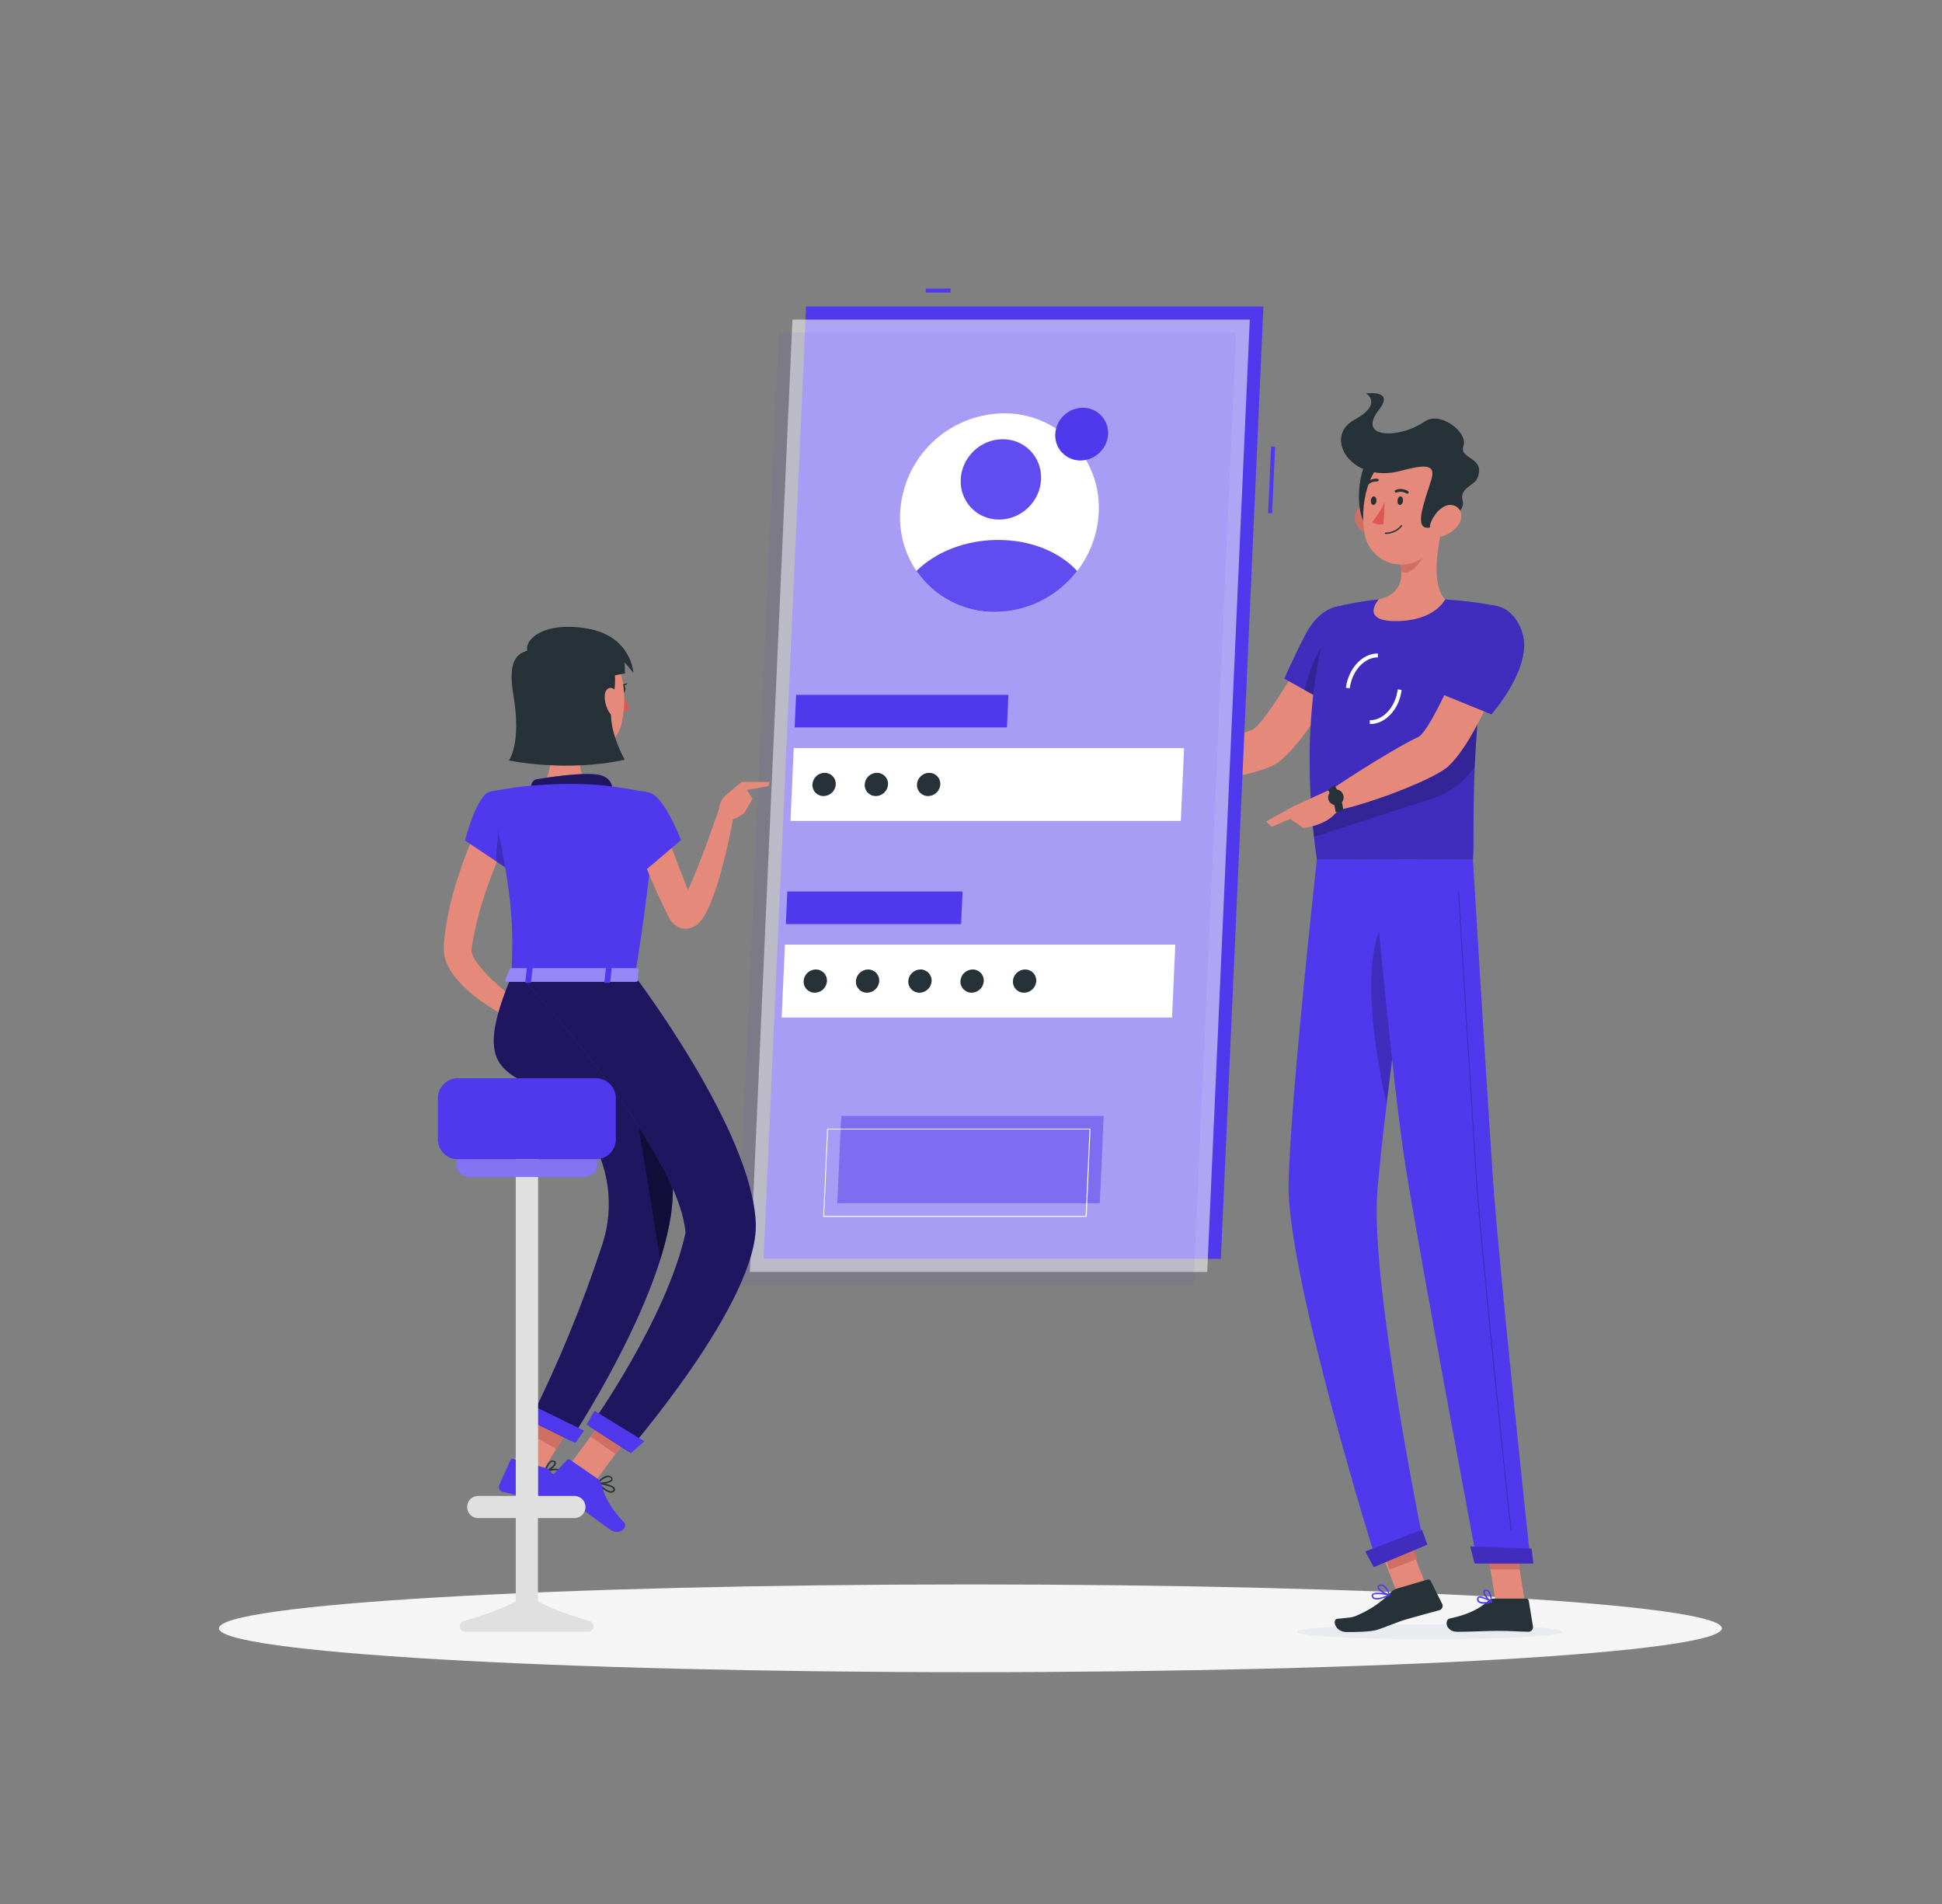 <svg width="308" height="302" viewBox="0 0 308 302" fill="none" xmlns="http://www.w3.org/2000/svg">
<rect x="0" y="0" width="308" height="302" fill="#808080" stroke="none"/>
<path d="M153.903 265.199C219.724 265.199 273.082 262.084 273.082 258.241C273.082 254.398 219.724 251.283 153.903 251.283C88.082 251.283 34.723 254.398 34.723 258.241C34.723 262.084 88.082 265.199 153.903 265.199Z" fill="#F5F5F5"/>
<path d="M214.909 102.845L208.812 100.386C208.812 100.386 200.766 115.058 198.46 115.802C195.326 116.81 188.835 119.613 184.987 120.105C184.464 120.72 183.61 122.631 183.69 123.326C188.859 125.053 200.218 122.76 202.653 120.953C208.191 116.853 214.909 102.845 214.909 102.845Z" fill="#E58A7B"/>
<path d="M216.784 99.507C217.921 103.705 211.762 112.151 211.762 112.151L203.691 107.627C203.691 107.627 205.203 104.154 207.048 100.62C210.004 94.909 215.487 94.719 216.784 99.507Z" fill="#5038ED"/>
<path opacity="0.2" d="M216.784 99.507C217.921 103.705 211.762 112.151 211.762 112.151L203.691 107.627C203.691 107.627 205.203 104.154 207.048 100.62C210.004 94.909 215.487 94.719 216.784 99.507Z" fill="black"/>
<path opacity="0.2" d="M206.894 109.434L210.072 111.217L210.631 101.462C208.781 102.882 207.478 107.16 206.894 109.434Z" fill="black"/>
<path d="M211.473 96.348C211.473 96.348 205.191 110.325 208.855 136.351H233.608C234.001 132.552 232.698 114.013 237.412 96.114C234.697 95.584 231.95 95.232 229.188 95.063C225.685 94.86 222.174 94.86 218.671 95.063C216.243 95.31 213.837 95.739 211.473 96.348Z" fill="#5038ED"/>
<path opacity="0.2" d="M211.473 96.348C211.473 96.348 205.191 110.325 208.855 136.351H233.608C234.001 132.552 232.698 114.013 237.412 96.114C234.697 95.584 231.95 95.232 229.188 95.063C225.685 94.86 222.174 94.86 218.671 95.063C216.243 95.31 213.837 95.739 211.473 96.348Z" fill="black"/>
<g style="mix-blend-mode:multiply">
<path d="M205.732 258.794C205.695 259.458 215.081 259.993 226.693 259.993C238.304 259.993 247.757 259.458 247.794 258.794C247.831 258.13 238.451 257.602 226.834 257.602C215.217 257.602 205.775 258.136 205.732 258.794Z" fill="#E8ECF1"/>
</g>
<path d="M222.255 241.351L217.865 243.051L221.646 252.82L226.037 251.121L222.255 241.351Z" fill="#E58A7B"/>
<path d="M241.832 254.067H237.203L235.507 243.353H240.135L241.832 254.067Z" fill="#E58A7B"/>
<path d="M236.884 253.532H242.084C242.174 253.533 242.261 253.565 242.33 253.624C242.399 253.682 242.444 253.763 242.459 253.852L243.129 257.964C243.143 258.067 243.135 258.172 243.105 258.272C243.075 258.372 243.023 258.464 242.955 258.542C242.886 258.62 242.801 258.683 242.706 258.725C242.611 258.767 242.508 258.789 242.404 258.788C240.59 258.757 239.717 258.647 237.431 258.647C236.023 258.647 233.128 258.794 231.173 258.794C229.219 258.794 229.09 256.876 229.895 256.698C233.509 255.917 234.911 254.854 236.115 253.821C236.328 253.635 236.601 253.532 236.884 253.532Z" fill="#263238"/>
<path d="M221.517 251.947L226.434 250.508C226.522 250.484 226.616 250.49 226.7 250.525C226.783 250.561 226.852 250.625 226.895 250.705L228.739 254.393C228.782 254.487 228.804 254.588 228.804 254.691C228.803 254.794 228.78 254.896 228.736 254.989C228.692 255.082 228.628 255.164 228.549 255.23C228.47 255.296 228.378 255.344 228.278 255.37C226.49 255.862 225.291 256.163 223.054 256.815C221.511 257.264 219.937 257.995 218.413 258.481C217.356 258.819 214.872 258.831 213.588 258.831C211.688 258.831 211.264 256.827 212.082 256.735C214.141 256.508 214.417 256.612 215.555 256.04C217.415 255.227 219.102 254.062 220.521 252.61C220.789 252.305 221.132 252.076 221.517 251.947Z" fill="#263238"/>
<path d="M185.761 120.08L180.672 117.947L178.576 123.59C180.662 123.908 182.784 123.908 184.87 123.59L185.761 120.08Z" fill="#E58A7B"/>
<path d="M176.885 117.8L176.75 121.549L178.576 123.578L180.672 117.935L176.885 117.8Z" fill="#E58A7B"/>
<path d="M222.857 242.181L218.453 243.881L220.404 248.933L224.808 247.233L222.857 242.181Z" fill="#CF6F64"/>
<path d="M240.135 243.353H235.507L236.386 248.879H241.014L240.135 243.353Z" fill="#CF6F64"/>
<path opacity="0.2" d="M208.068 129.313C208.16 130.425 208.265 131.562 208.4 132.73L226.803 126.756C229.677 125.904 232.175 124.098 233.884 121.635C233.958 119.994 234.05 118.267 234.192 116.466C234.253 115.593 234.327 114.696 234.407 113.786C234.487 112.876 234.597 111.868 234.714 110.897L208.068 129.313Z" fill="black"/>
<path d="M214.079 109.151L213.465 109.078C213.827 106.004 216.12 103.582 218.536 103.644V104.259C216.421 104.216 214.405 106.398 214.079 109.151Z" fill="white"/>
<path d="M217.356 114.825H217.251V114.21C219.366 114.29 221.351 112.083 221.677 109.336L222.291 109.41C221.966 112.415 219.747 114.825 217.356 114.825Z" fill="white"/>
<path d="M228.844 83.218C227.977 86.605 226.957 92.807 229.188 95.063C229.188 95.063 227.627 98.499 221.339 98.499C215.591 98.499 218.671 95.063 218.671 95.063C222.494 94.166 222.562 91.375 222.058 88.732L228.844 83.218Z" fill="#E58A7B"/>
<path d="M226.078 85.468L222.064 88.732C222.188 89.339 222.26 89.956 222.279 90.576C223.453 91.744 225.807 88.787 226.047 87.275C226.169 86.68 226.179 86.067 226.078 85.468Z" fill="#CF6F64"/>
<path d="M215.161 83.175C215.441 83.659 215.817 84.081 216.266 84.413C216.716 84.745 217.229 84.981 217.774 85.105C219.249 85.431 219.986 84.073 219.581 82.708C219.218 81.479 218.007 79.825 216.507 80.108C216.186 80.174 215.885 80.316 215.63 80.523C215.375 80.729 215.173 80.993 215.042 81.294C214.91 81.594 214.852 81.922 214.873 82.249C214.894 82.576 214.992 82.894 215.161 83.175Z" fill="#CF6F64"/>
<path d="M217.601 72.338C215.303 73.39 214.491 82.524 217.38 83.876C220.269 85.228 221.953 70.341 217.601 72.338Z" fill="#263238"/>
<path d="M229.545 78.123C228.991 82.708 228.93 85.406 226.471 87.755C225.709 88.534 224.747 89.087 223.69 89.354C222.634 89.621 221.524 89.59 220.483 89.266C219.443 88.942 218.513 88.336 217.795 87.516C217.077 86.696 216.599 85.694 216.415 84.62C215.671 80.501 216.698 73.697 221.296 71.871C222.262 71.445 223.324 71.285 224.373 71.408C225.421 71.531 226.418 71.932 227.26 72.57C228.101 73.207 228.757 74.058 229.159 75.035C229.56 76.011 229.694 77.077 229.545 78.123Z" fill="#E58A7B"/>
<path d="M221.99 74.711C225.396 73.844 227.897 73.254 227 76.088C225.814 79.874 224.387 83.538 226.299 83.704C227.467 83.808 232.63 81.62 231.973 79.401C231.401 77.471 233.817 76.942 234.247 75.965C235.839 72.425 231.284 72.892 232.096 70.74C232.907 68.589 228.407 65.122 225.949 66.85C221.947 69.64 215.081 69.597 218.689 65.005C221.277 61.729 216.661 62.399 216.661 62.399C216.661 62.399 219.452 64.053 214.756 66.61C209.789 69.339 214.344 76.672 221.99 74.711Z" fill="#263238"/>
<path d="M231.352 83.175C230.68 84.148 229.669 84.836 228.518 85.105C227 85.431 226.416 84.073 226.988 82.708C227.498 81.479 228.899 79.825 230.35 80.108C231.8 80.391 232.132 81.971 231.352 83.175Z" fill="#E58A7B"/>
<path d="M208.855 136.351C208.855 136.351 204.699 173.539 204.374 187.652C204.042 202.33 218.456 248.13 218.456 248.13L225.832 245.056C225.832 245.056 217.227 203.209 218.456 188.795C219.759 173.078 225.144 136.375 225.144 136.375L208.855 136.351Z" fill="#5038ED"/>
<path opacity="0.2" d="M219.181 146.561C215.868 153.433 218.099 167.023 219.894 175.075C220.577 169.39 221.388 163.218 222.156 157.508C222.082 148.73 221.4 141.95 219.181 146.561Z" fill="black"/>
<path d="M225.506 242.622C225.543 242.622 226.379 244.97 226.379 244.97L217.872 248.547L216.532 246.052L225.506 242.622Z" fill="#5038ED"/>
<path d="M217.638 136.351C217.638 136.351 220.816 171.719 222.918 184.965C225.23 199.478 234.29 247.81 234.29 247.81H242.766C242.766 247.81 237.689 200.652 236.73 186.281C235.685 170.693 233.608 136.351 233.608 136.351H217.638Z" fill="#5038ED"/>
<path d="M242.895 245.603C242.932 245.603 243.178 247.97 243.178 247.97H233.86L233.196 245.253L242.895 245.603Z" fill="#5038ED"/>
<path opacity="0.2" d="M239.65 242.8C239.631 242.8 239.612 242.794 239.597 242.781C239.583 242.769 239.573 242.752 239.57 242.733C239.521 242.302 234.941 199.705 234.081 186.797C233.147 172.795 231.266 141.735 231.247 141.422C231.246 141.412 231.248 141.401 231.251 141.392C231.254 141.382 231.26 141.373 231.267 141.366C231.274 141.358 231.282 141.352 231.291 141.348C231.301 141.344 231.311 141.342 231.321 141.342C231.341 141.342 231.361 141.349 231.375 141.363C231.39 141.377 231.399 141.396 231.401 141.416C231.401 141.729 233.3 172.764 234.235 186.791C235.095 199.699 239.674 242.265 239.717 242.726C239.719 242.737 239.719 242.747 239.716 242.757C239.714 242.767 239.709 242.776 239.703 242.785C239.696 242.793 239.688 242.799 239.679 242.804C239.67 242.809 239.66 242.812 239.65 242.813V242.8Z" fill="black"/>
<path d="M222.513 79.401C222.513 79.776 222.279 80.077 222.033 80.077C221.787 80.077 221.609 79.776 221.634 79.401C221.658 79.026 221.867 78.725 222.113 78.725C222.359 78.725 222.537 79.032 222.513 79.401Z" fill="#263238"/>
<path d="M218.296 79.401C218.296 79.776 218.056 80.077 217.817 80.077C217.577 80.077 217.392 79.776 217.411 79.401C217.429 79.026 217.651 78.725 217.897 78.725C218.142 78.725 218.321 79.032 218.296 79.401Z" fill="#263238"/>
<path d="M219.624 79.592C219.111 80.737 218.449 81.809 217.657 82.782C218.271 83.397 219.421 83.114 219.421 83.114L219.624 79.592Z" fill="#DF5753"/>
<path d="M219.734 84.681C219.72 84.681 219.706 84.678 219.693 84.673C219.68 84.667 219.668 84.659 219.658 84.648C219.648 84.638 219.641 84.626 219.636 84.612C219.631 84.599 219.629 84.585 219.63 84.571C219.631 84.541 219.644 84.513 219.666 84.492C219.688 84.471 219.717 84.46 219.747 84.46C220.217 84.463 220.682 84.361 221.107 84.161C221.533 83.961 221.908 83.668 222.205 83.304C222.227 83.286 222.254 83.275 222.282 83.275C222.31 83.275 222.338 83.286 222.359 83.304C222.379 83.325 222.39 83.353 222.39 83.381C222.39 83.41 222.379 83.437 222.359 83.458C222.041 83.845 221.64 84.156 221.185 84.367C220.731 84.579 220.235 84.686 219.734 84.681Z" fill="#263238"/>
<path d="M223.263 78.27C223.233 78.285 223.2 78.293 223.167 78.293C223.134 78.293 223.102 78.285 223.072 78.27C222.842 78.121 222.58 78.029 222.308 78C222.036 77.971 221.761 78.007 221.505 78.104C221.48 78.117 221.453 78.124 221.425 78.126C221.397 78.128 221.369 78.124 221.343 78.115C221.316 78.106 221.292 78.091 221.271 78.073C221.251 78.054 221.234 78.031 221.222 78.006C221.199 77.951 221.199 77.89 221.22 77.835C221.242 77.779 221.285 77.735 221.339 77.711C221.66 77.58 222.008 77.528 222.354 77.56C222.7 77.592 223.032 77.707 223.324 77.895C223.348 77.911 223.368 77.932 223.383 77.956C223.399 77.98 223.41 78.006 223.415 78.034C223.42 78.062 223.419 78.091 223.413 78.119C223.407 78.147 223.396 78.173 223.379 78.196C223.348 78.232 223.308 78.257 223.263 78.27Z" fill="#263238"/>
<path d="M216.667 77.041C216.634 77.033 216.605 77.016 216.581 76.992C216.561 76.972 216.544 76.948 216.533 76.921C216.522 76.895 216.517 76.867 216.517 76.838C216.517 76.809 216.522 76.781 216.533 76.755C216.544 76.728 216.561 76.704 216.581 76.684C216.817 76.42 217.11 76.214 217.438 76.082C217.767 75.949 218.121 75.895 218.474 75.922C218.503 75.926 218.53 75.937 218.554 75.952C218.578 75.967 218.599 75.987 218.615 76.011C218.631 76.034 218.642 76.061 218.648 76.089C218.653 76.117 218.653 76.146 218.646 76.174C218.633 76.231 218.6 76.281 218.552 76.315C218.505 76.349 218.446 76.365 218.388 76.359C218.109 76.341 217.829 76.387 217.571 76.494C217.312 76.6 217.081 76.764 216.895 76.973C216.867 77.004 216.831 77.027 216.79 77.039C216.75 77.051 216.708 77.052 216.667 77.041Z" fill="#263238"/>
<path d="M239.791 102.163L233.399 100.46C233.399 100.46 227.129 115.894 224.91 116.896C221.898 118.273 214.27 123.043 211.024 125.299C210.846 126.067 210.988 128.102 211.393 128.661C216.925 127.653 227.516 123.578 229.729 121.506C234.776 116.78 239.791 102.163 239.791 102.163Z" fill="#E58A7B"/>
<path d="M235.329 254.344C235.017 254.369 234.706 254.284 234.45 254.104C234.371 254.033 234.311 253.942 234.278 253.84C234.245 253.739 234.238 253.631 234.259 253.526C234.263 253.461 234.285 253.398 234.321 253.344C234.358 253.29 234.409 253.247 234.468 253.219C234.985 252.955 236.429 253.871 236.595 253.975C236.613 253.986 236.627 254.003 236.635 254.023C236.643 254.043 236.644 254.065 236.638 254.086C236.633 254.107 236.622 254.127 236.607 254.143C236.592 254.159 236.573 254.171 236.552 254.178C236.151 254.276 235.741 254.332 235.329 254.344ZM234.714 253.385C234.667 253.375 234.619 253.375 234.573 253.385C234.549 253.397 234.53 253.415 234.516 253.438C234.503 253.461 234.497 253.488 234.499 253.514C234.483 253.586 234.485 253.66 234.507 253.73C234.528 253.8 234.568 253.864 234.622 253.914C234.862 254.129 235.464 254.153 236.257 254C235.785 253.689 235.253 253.479 234.696 253.385H234.714Z" fill="#5038ED"/>
<path d="M236.521 254.178C236.505 254.183 236.488 254.183 236.472 254.178C236.011 253.92 235.144 252.906 235.273 252.389C235.293 252.307 235.339 252.234 235.405 252.182C235.47 252.13 235.552 252.101 235.636 252.1C235.719 252.089 235.802 252.096 235.882 252.121C235.962 252.145 236.035 252.186 236.097 252.242C236.607 252.678 236.638 254.018 236.638 254.086C236.641 254.106 236.637 254.127 236.627 254.144C236.617 254.162 236.601 254.176 236.583 254.184C236.562 254.188 236.541 254.186 236.521 254.178ZM235.698 252.303H235.654C235.513 252.303 235.495 252.383 235.489 252.414C235.415 252.715 235.962 253.483 236.417 253.846C236.415 253.327 236.254 252.821 235.956 252.395C235.884 252.333 235.792 252.3 235.698 252.303Z" fill="#5038ED"/>
<path d="M219.009 253.576C218.633 253.707 218.223 253.707 217.847 253.576C217.762 253.529 217.69 253.462 217.637 253.381C217.584 253.299 217.553 253.205 217.546 253.108C217.538 253.048 217.546 252.986 217.569 252.929C217.591 252.872 217.628 252.822 217.675 252.783C218.167 252.34 220.177 252.783 220.404 252.869C220.426 252.874 220.445 252.887 220.459 252.905C220.472 252.923 220.479 252.945 220.478 252.967C220.479 252.99 220.473 253.013 220.461 253.033C220.449 253.052 220.431 253.068 220.411 253.078C219.958 253.282 219.489 253.449 219.009 253.576ZM218.007 252.844C217.937 252.858 217.871 252.89 217.817 252.936C217.797 252.951 217.782 252.971 217.773 252.994C217.765 253.017 217.763 253.041 217.767 253.065C217.771 253.13 217.792 253.192 217.826 253.247C217.86 253.302 217.908 253.347 217.964 253.379C218.29 253.551 219.046 253.416 220.023 253.004C219.365 252.838 218.683 252.784 218.007 252.844Z" fill="#5038ED"/>
<path d="M220.392 253.078H220.343C219.728 252.967 218.499 252.26 218.462 251.731C218.462 251.609 218.517 251.436 218.812 251.338C218.912 251.303 219.018 251.288 219.123 251.294C219.229 251.3 219.332 251.328 219.427 251.375C220.091 251.701 220.441 252.881 220.46 252.936C220.464 252.955 220.463 252.974 220.458 252.993C220.453 253.011 220.443 253.027 220.429 253.041C220.42 253.056 220.407 253.068 220.392 253.078ZM218.935 251.522H218.874C218.683 251.59 218.683 251.67 218.683 251.695C218.683 252.014 219.575 252.598 220.195 252.795C220.052 252.301 219.75 251.869 219.335 251.566C219.211 251.503 219.069 251.487 218.935 251.522Z" fill="#5038ED"/>
<path d="M211.547 124.936L205.136 127.887L204.392 129.731L206.759 131.323C206.759 131.323 211.184 130.843 212.444 127.997L211.547 124.936Z" fill="#E58A7B"/>
<path d="M211.817 128.766C211.674 127.534 211.267 126.347 210.625 125.287L211.639 124.524C212.402 125.747 212.889 127.121 213.065 128.551L211.817 128.766Z" fill="#263238"/>
<path d="M212.912 125.809C213.047 126.022 213.114 126.272 213.102 126.524C213.091 126.777 213.002 127.019 212.848 127.22C212.693 127.42 212.481 127.567 212.24 127.642C211.999 127.718 211.74 127.717 211.5 127.64C211.259 127.563 211.048 127.414 210.895 127.213C210.742 127.011 210.655 126.768 210.646 126.516C210.636 126.263 210.704 126.014 210.841 125.802C210.979 125.59 211.178 125.425 211.412 125.33C211.674 125.196 211.979 125.171 212.26 125.261C212.541 125.351 212.775 125.548 212.912 125.809Z" fill="#263238"/>
<path d="M200.802 130.272L201.657 131.132L207.41 128.674L205.136 127.887L200.802 130.272Z" fill="#E58A7B"/>
<path opacity="0.2" d="M225.506 242.622C225.543 242.622 226.379 244.97 226.379 244.97L217.872 248.547L216.532 246.052L225.506 242.622Z" fill="black"/>
<path opacity="0.2" d="M242.895 245.603C242.932 245.603 243.178 247.97 243.178 247.97H233.86L233.196 245.253L242.895 245.603Z" fill="black"/>
<path d="M241.457 100.392C243.147 105.844 236.54 113.3 236.54 113.3L227.412 109.576C228.494 106.424 229.741 103.332 231.149 100.312C233.952 94.27 239.748 94.891 241.457 100.392Z" fill="#5038ED"/>
<path opacity="0.2" d="M241.457 100.392C243.147 105.844 236.54 113.3 236.54 113.3L227.412 109.576C228.494 106.424 229.741 103.332 231.149 100.312C233.952 94.27 239.748 94.891 241.457 100.392Z" fill="black"/>
<path d="M150.756 45.766H146.828V46.399H150.756V45.766Z" fill="#5038ED"/>
<path d="M201.6 70.824L201.125 81.374L201.758 81.402L202.233 70.853L201.6 70.824Z" fill="#5038ED"/>
<path d="M200.378 48.606H127.847L121.098 199.644H193.629L200.378 48.606Z" fill="#5038ED"/>
<path opacity="0.56" d="M198.215 50.684H125.683L118.934 201.721H191.466L198.215 50.684Z" fill="#FAFAFA"/>
<path opacity="0.07" d="M196.051 52.755H123.519L116.764 203.793H189.296L196.051 52.755Z" fill="#5038ED"/>
<path d="M187.796 118.63H125.886L125.37 130.186H187.28L187.796 118.63Z" fill="white"/>
<path d="M159.933 110.196H126.261L126.033 115.366H159.705L159.933 110.196Z" fill="#5038ED"/>
<path d="M186.401 149.818H124.491L123.974 161.374H185.884L186.401 149.818Z" fill="white"/>
<path opacity="0.47" d="M175.048 176.981H133.416L132.795 190.829H174.427L175.048 176.981Z" fill="#5038ED"/>
<path d="M172.263 192.981H130.631C130.613 192.985 130.594 192.985 130.576 192.981C130.57 192.963 130.57 192.943 130.576 192.925L131.191 179.071C131.19 179.061 131.192 179.052 131.196 179.043C131.2 179.035 131.206 179.027 131.212 179.021C131.219 179.014 131.228 179.009 131.237 179.006C131.245 179.003 131.255 179.002 131.264 179.003H172.896C172.904 178.999 172.912 178.997 172.921 178.997C172.929 178.997 172.938 178.999 172.945 179.003C172.95 179.011 172.952 179.019 172.952 179.028C172.952 179.036 172.95 179.045 172.945 179.052L172.343 192.938C172.336 192.952 172.324 192.964 172.31 192.972C172.295 192.979 172.279 192.983 172.263 192.981ZM130.705 192.833H172.189L172.804 179.126H131.32L130.705 192.833Z" fill="white"/>
<path d="M152.661 141.385H124.866L124.638 146.561H152.428L152.661 141.385Z" fill="#5038ED"/>
<path d="M174.255 81.3C174.096 84.664 172.9 87.895 170.831 90.551C169.299 92.558 167.329 94.186 165.07 95.313C162.811 96.439 160.324 97.033 157.8 97.048C155.76 97.064 153.739 96.662 151.86 95.867C149.982 95.071 148.286 93.9 146.878 92.425C145.469 90.949 144.378 89.201 143.67 87.288C142.963 85.375 142.655 83.337 142.765 81.3C142.981 77.074 144.804 73.09 147.86 70.162C150.916 67.235 154.976 65.586 159.207 65.552C161.249 65.533 163.272 65.933 165.153 66.727C167.033 67.521 168.731 68.692 170.142 70.168C171.552 71.644 172.644 73.393 173.352 75.308C174.059 77.223 174.367 79.262 174.255 81.3Z" fill="white"/>
<path d="M175.736 68.847C175.696 69.741 175.378 70.601 174.826 71.306C174.418 71.839 173.894 72.271 173.293 72.571C172.692 72.87 172.031 73.028 171.36 73.033C170.709 73.037 170.068 72.882 169.491 72.581C168.915 72.279 168.421 71.842 168.053 71.306C167.565 70.582 167.323 69.719 167.364 68.847C167.424 67.725 167.909 66.668 168.721 65.891C169.533 65.114 170.611 64.677 171.735 64.667C172.277 64.662 172.814 64.769 173.313 64.979C173.813 65.19 174.264 65.5 174.639 65.892C175.014 66.284 175.305 66.748 175.493 67.256C175.682 67.764 175.765 68.306 175.736 68.847Z" fill="#5038ED"/>
<path d="M132.555 124.408C132.526 124.903 132.309 125.369 131.95 125.711C131.591 126.053 131.115 126.246 130.619 126.252C130.379 126.255 130.142 126.208 129.921 126.116C129.7 126.023 129.5 125.886 129.334 125.713C129.168 125.54 129.04 125.335 128.956 125.111C128.873 124.886 128.836 124.647 128.849 124.408C128.875 123.911 129.091 123.444 129.451 123.101C129.81 122.758 130.288 122.566 130.785 122.564C131.024 122.562 131.261 122.609 131.482 122.701C131.702 122.794 131.902 122.931 132.067 123.104C132.233 123.277 132.362 123.481 132.446 123.706C132.53 123.93 132.567 124.169 132.555 124.408Z" fill="#263238"/>
<path d="M140.841 124.408C140.813 124.903 140.597 125.37 140.237 125.712C139.878 126.055 139.401 126.248 138.905 126.252C138.666 126.254 138.429 126.207 138.208 126.114C137.988 126.021 137.789 125.884 137.624 125.711C137.459 125.538 137.331 125.333 137.248 125.109C137.164 124.885 137.128 124.646 137.141 124.408C137.167 123.912 137.382 123.446 137.74 123.103C138.099 122.761 138.575 122.568 139.071 122.564C139.31 122.561 139.548 122.607 139.769 122.7C139.99 122.792 140.189 122.929 140.355 123.102C140.521 123.275 140.65 123.48 140.733 123.705C140.817 123.929 140.854 124.168 140.841 124.408Z" fill="#263238"/>
<path d="M149.133 124.408C149.105 124.903 148.889 125.37 148.529 125.712C148.17 126.055 147.693 126.248 147.197 126.252C146.957 126.254 146.72 126.207 146.5 126.114C146.279 126.021 146.08 125.884 145.914 125.711C145.748 125.539 145.62 125.334 145.536 125.11C145.452 124.886 145.415 124.647 145.426 124.408C145.455 123.912 145.67 123.445 146.03 123.103C146.39 122.76 146.866 122.567 147.363 122.564C147.602 122.561 147.84 122.607 148.061 122.7C148.282 122.792 148.481 122.929 148.647 123.102C148.813 123.275 148.942 123.48 149.025 123.705C149.109 123.929 149.146 124.168 149.133 124.408Z" fill="#263238"/>
<path d="M131.16 155.596C131.13 156.092 130.914 156.557 130.555 156.899C130.195 157.242 129.72 157.435 129.224 157.44C128.984 157.442 128.747 157.395 128.526 157.302C128.306 157.209 128.107 157.072 127.941 156.9C127.775 156.727 127.646 156.522 127.563 156.298C127.479 156.074 127.442 155.835 127.453 155.596C127.481 155.1 127.697 154.634 128.057 154.291C128.416 153.949 128.893 153.756 129.39 153.752C129.629 153.75 129.866 153.797 130.087 153.89C130.307 153.983 130.506 154.12 130.672 154.293C130.838 154.465 130.967 154.67 131.05 154.894C131.134 155.118 131.171 155.357 131.16 155.596Z" fill="#263238"/>
<path d="M139.446 155.596C139.418 156.091 139.203 156.557 138.844 156.899C138.486 157.241 138.011 157.435 137.516 157.44C137.276 157.443 137.038 157.397 136.817 157.304C136.596 157.212 136.397 157.075 136.231 156.902C136.065 156.729 135.936 156.524 135.853 156.299C135.769 156.075 135.733 155.835 135.745 155.596C135.773 155.1 135.989 154.634 136.349 154.291C136.708 153.949 137.185 153.756 137.681 153.752C137.921 153.75 138.157 153.797 138.378 153.89C138.598 153.983 138.797 154.12 138.962 154.293C139.127 154.466 139.255 154.67 139.339 154.895C139.422 155.119 139.458 155.357 139.446 155.596Z" fill="#263238"/>
<path d="M147.756 155.596C147.728 156.092 147.512 156.559 147.153 156.901C146.793 157.244 146.316 157.436 145.82 157.44C145.581 157.441 145.344 157.394 145.124 157.301C144.904 157.207 144.705 157.07 144.539 156.898C144.374 156.725 144.245 156.521 144.161 156.297C144.077 156.074 144.039 155.835 144.05 155.596C144.079 155.101 144.295 154.635 144.655 154.293C145.014 153.951 145.49 153.758 145.986 153.752C146.225 153.749 146.463 153.796 146.684 153.888C146.905 153.981 147.104 154.118 147.27 154.291C147.436 154.464 147.565 154.669 147.649 154.893C147.732 155.118 147.769 155.357 147.756 155.596Z" fill="#263238"/>
<path d="M156.03 155.596C156 156.092 155.784 156.557 155.425 156.899C155.065 157.242 154.59 157.435 154.093 157.44C153.854 157.441 153.617 157.394 153.397 157.301C153.177 157.207 152.978 157.07 152.813 156.898C152.647 156.725 152.518 156.521 152.434 156.297C152.35 156.074 152.312 155.835 152.323 155.596C152.353 155.101 152.569 154.635 152.928 154.293C153.287 153.951 153.763 153.758 154.259 153.752C154.499 153.75 154.736 153.797 154.956 153.89C155.177 153.983 155.376 154.12 155.542 154.293C155.708 154.465 155.836 154.67 155.92 154.894C156.004 155.118 156.041 155.357 156.03 155.596Z" fill="#263238"/>
<path d="M164.352 155.596C164.323 156.092 164.107 156.557 163.747 156.899C163.388 157.242 162.912 157.435 162.416 157.44C162.176 157.443 161.939 157.397 161.718 157.304C161.497 157.212 161.297 157.075 161.131 156.902C160.965 156.729 160.837 156.524 160.753 156.299C160.67 156.075 160.633 155.835 160.646 155.596C160.674 155.1 160.89 154.634 161.249 154.291C161.609 153.949 162.085 153.756 162.582 153.752C162.821 153.75 163.059 153.797 163.279 153.89C163.5 153.983 163.699 154.12 163.865 154.293C164.03 154.465 164.159 154.67 164.243 154.894C164.327 155.118 164.364 155.357 164.352 155.596Z" fill="#263238"/>
<path d="M163.094 80.48C165.667 77.964 165.804 73.932 163.399 71.473C160.995 69.014 156.96 69.061 154.387 71.577C151.815 74.093 151.678 78.125 154.082 80.584C156.487 83.043 160.522 82.996 163.094 80.48Z" fill="#5038ED"/>
<path d="M170.831 90.551C169.299 92.558 167.329 94.186 165.07 95.313C162.811 96.439 160.324 97.033 157.8 97.048C155.352 97.069 152.937 96.487 150.767 95.354C148.598 94.221 146.74 92.572 145.359 90.551C148.346 87.576 153.073 85.634 158.31 85.634C163.547 85.634 168.108 87.576 170.831 90.551Z" fill="#5038ED"/>
<path opacity="0.1" d="M163.094 80.48C165.667 77.964 165.804 73.932 163.399 71.473C160.995 69.014 156.96 69.061 154.387 71.577C151.815 74.093 151.678 78.125 154.082 80.584C156.487 83.043 160.522 82.996 163.094 80.48Z" fill="white"/>
<path opacity="0.1" d="M170.831 90.551C169.299 92.558 167.329 94.186 165.07 95.313C162.811 96.439 160.324 97.033 157.8 97.048C155.352 97.069 152.937 96.487 150.767 95.354C148.598 94.221 146.74 92.572 145.359 90.551C148.346 87.576 153.073 85.634 158.31 85.634C163.547 85.634 168.108 87.576 170.831 90.551Z" fill="white"/>
<path d="M80.394 132.97C79.81 134.249 79.195 135.656 78.66 137.021C78.126 138.385 77.579 139.793 77.105 141.194C76.139 143.956 75.403 146.794 74.905 149.677L74.769 150.58C74.757 150.735 74.771 150.892 74.812 151.041C74.958 151.551 75.186 152.033 75.489 152.468C76.278 153.593 77.194 154.624 78.218 155.541C79.297 156.545 80.43 157.491 81.611 158.375C82.791 159.284 84.033 160.169 85.256 161.005L84.106 163.163C81.186 161.89 78.413 160.301 75.839 158.424C74.466 157.422 73.226 156.249 72.151 154.932C71.514 154.149 71.017 153.261 70.682 152.308C70.487 151.712 70.388 151.09 70.387 150.464C70.387 150.316 70.387 150.101 70.387 149.997V149.695L70.448 149.081C70.801 145.878 71.474 142.719 72.458 139.652C72.938 138.139 73.448 136.634 74.032 135.164C74.616 133.695 75.218 132.257 75.962 130.763L80.394 132.97Z" fill="#E58A7B"/>
<path d="M84.389 160.624L88.735 158.424L87.61 163.194C87.61 163.194 84.629 164.03 83.246 162.579L84.389 160.624Z" fill="#E58A7B"/>
<path d="M92.712 159.204L91.556 163.151L87.61 163.194L88.735 158.424L92.712 159.204Z" fill="#E58A7B"/>
<path d="M98.846 109.957C99.079 110.808 99.402 111.633 99.811 112.415C99.692 112.551 99.538 112.652 99.366 112.707C99.194 112.762 99.01 112.77 98.834 112.729L98.846 109.957Z" fill="#DF5753"/>
<path d="M98.717 109.993C98.972 109.993 99.178 109.677 99.178 109.287C99.178 108.896 98.972 108.58 98.717 108.58C98.463 108.58 98.256 108.896 98.256 109.287C98.256 109.677 98.463 109.993 98.717 109.993Z" fill="#263238"/>
<path d="M98.582 108.604L99.516 108.34C99.516 108.34 99.061 109.065 98.582 108.604Z" fill="#263238"/>
<path d="M86.842 114.468C87.401 117.327 87.96 122.57 85.957 124.481C85.957 124.481 86.743 127.383 92.06 127.383C97.906 127.383 94.851 124.481 94.851 124.481C91.661 123.719 91.741 121.353 92.3 119.128L86.842 114.468Z" fill="#E58A7B"/>
<path d="M85.287 107.953C85.582 112.729 85.606 114.757 88.016 117.21C91.648 120.898 97.451 119.496 98.588 114.751C99.615 110.448 98.963 103.367 94.285 101.468C93.259 101.045 92.141 100.891 91.038 101.02C89.935 101.15 88.883 101.558 87.983 102.208C87.082 102.857 86.361 103.725 85.889 104.731C85.418 105.736 85.21 106.845 85.287 107.953Z" fill="#E58A7B"/>
<path d="M85.76 102.58C83.363 103.453 80.166 102.802 81.42 110.196C82.748 118.027 80.707 120.603 80.707 120.603C80.707 120.603 89.798 122.539 99.08 120.486C99.08 120.486 96.246 115.532 97.039 111.881C98.053 107.27 97.254 105.568 97.254 105.568C97.254 105.568 89.128 101.351 85.76 102.58Z" fill="#263238"/>
<path d="M95.902 110.442C95.904 111.35 96.165 112.239 96.652 113.005C97.303 114.001 98.072 113.62 98.262 112.563C98.434 111.635 98.305 109.993 97.476 109.354C96.646 108.715 95.914 109.342 95.902 110.442Z" fill="#E58A7B"/>
<path d="M83.676 103.386C82.988 101.449 86.27 98.468 93.216 99.698C100.162 100.927 100.463 106.711 100.463 106.711L99.061 105.039L99.123 106.797L91.987 108.168L83.676 103.386Z" fill="#263238"/>
<path d="M84.266 124.807C84.225 124.527 84.295 124.241 84.462 124.011C84.628 123.782 84.878 123.626 85.157 123.578C87.321 123.221 92.239 122.496 94.71 122.84C96.554 123.098 97.033 124.168 97.113 125.047C97.125 125.201 97.105 125.356 97.053 125.501C97 125.646 96.918 125.779 96.81 125.889C96.702 126 96.572 126.086 96.428 126.142C96.284 126.198 96.13 126.223 95.976 126.215L85.293 125.735C85.041 125.723 84.801 125.623 84.614 125.454C84.427 125.285 84.304 125.056 84.266 124.807Z" fill="#5038ED"/>
<path opacity="0.6" d="M84.266 124.807C84.225 124.527 84.295 124.241 84.462 124.011C84.628 123.782 84.878 123.626 85.157 123.578C87.321 123.221 92.239 122.496 94.71 122.84C96.554 123.098 97.033 124.168 97.113 125.047C97.125 125.201 97.105 125.356 97.053 125.501C97 125.646 96.918 125.779 96.81 125.889C96.702 126 96.572 126.086 96.428 126.142C96.284 126.198 96.13 126.223 95.976 126.215L85.293 125.735C85.041 125.723 84.801 125.623 84.614 125.454C84.427 125.285 84.304 125.056 84.266 124.807Z" fill="black"/>
<path d="M90.444 232.191L94.408 234.945L101.041 225.952L97.076 223.204L90.444 232.191Z" fill="#E58A7B"/>
<path d="M81.199 232.013L85.385 234.398L91.255 224.889L87.069 222.504L81.199 232.013Z" fill="#E58A7B"/>
<path d="M101.035 225.952L97.617 230.587L93.652 227.839L97.07 223.204L101.035 225.952Z" fill="#CF6F64"/>
<path d="M87.063 222.504L91.255 224.895L88.231 229.794L84.039 227.403L87.063 222.504Z" fill="#CF6F64"/>
<path d="M93.787 154.828C93.787 154.828 109.265 174.332 106.358 192.987C104.016 208.053 90.431 228.454 90.431 228.454L84.045 225.282C88.546 216.262 92.388 206.927 95.539 197.351C96.511 194.378 96.795 191.223 96.369 188.125C95.943 185.026 94.819 182.065 93.081 179.464C85.237 168.013 72.673 174.829 81.125 154.828H93.787Z" fill="#5038ED"/>
<path opacity="0.6" d="M93.787 154.828C93.787 154.828 109.265 174.332 106.358 192.987C104.016 208.053 90.431 228.454 90.431 228.454L84.045 225.282C88.546 216.262 92.388 206.927 95.539 197.351C96.511 194.378 96.795 191.223 96.369 188.125C95.943 185.026 94.819 182.065 93.081 179.464C85.237 168.013 72.673 174.829 81.125 154.828H93.787Z" fill="black"/>
<path opacity="0.4" d="M101.379 167.355L99.129 165.118C99.129 165.296 103.487 192.2 104.71 199.761C105.432 197.552 105.985 195.292 106.364 192.999C107.802 183.847 104.796 174.498 101.379 167.355Z" fill="black"/>
<path d="M100.696 154.828C100.696 154.828 119.333 179.341 119.862 194.038C120.298 206.332 99.578 230.15 99.578 230.15L93.554 226.253C93.554 226.253 105.681 209.337 108.736 195.519C107.556 181.824 82.6 154.828 82.6 154.828H100.696Z" fill="#5038ED"/>
<path opacity="0.6" d="M100.696 154.828C100.696 154.828 119.333 179.341 119.862 194.038C120.298 206.332 99.578 230.15 99.578 230.15L93.554 226.253C93.554 226.253 105.681 209.337 108.736 195.519C107.556 181.824 82.6 154.828 82.6 154.828H100.696Z" fill="black"/>
<path d="M77.64 125.575C75.648 126.049 73.737 133.29 73.737 133.29L81.525 138.49C81.525 138.49 84.119 132.761 83.209 130.253C82.269 127.641 80.142 124.979 77.64 125.575Z" fill="#5038ED"/>
<path opacity="0.2" d="M79.164 130.241L78.624 136.554L81.519 138.496C82.318 136.696 82.91 134.811 83.283 132.878L79.164 130.241Z" fill="black"/>
<path d="M103.001 125.717C103.001 125.717 105.3 126.522 100.696 154.822H81.113C81.445 146.831 81.451 141.914 77.64 125.576C80.382 125.01 83.162 124.645 85.957 124.481C88.918 124.269 91.89 124.269 94.851 124.481C98.674 124.832 103.001 125.717 103.001 125.717Z" fill="#5038ED"/>
<path d="M104.993 130.241C105.436 131.47 105.903 132.792 106.394 134.064C106.886 135.337 107.353 136.646 107.851 137.937L109.357 141.797L109.738 142.762L109.935 143.241L110.027 143.481C110.027 143.524 110.027 143.524 110.027 143.518C109.915 143.36 109.768 143.229 109.597 143.137C109.354 142.994 109.08 142.911 108.798 142.897C108.564 142.89 108.331 142.934 108.116 143.026C107.833 143.155 107.833 143.211 107.839 143.204C107.89 143.163 107.936 143.116 107.974 143.063C108.314 142.616 108.609 142.136 108.853 141.631C109.142 141.065 109.419 140.463 109.695 139.854C110.236 138.625 110.734 137.353 111.232 136.068C111.73 134.783 112.203 133.486 112.664 132.177L114.066 128.255L116.432 128.87C115.965 131.673 115.363 134.402 114.637 137.181C114.287 138.564 113.875 139.934 113.408 141.317C113.174 142.012 112.916 142.7 112.621 143.407C112.314 144.174 111.935 144.911 111.49 145.608C111.327 145.842 111.146 146.064 110.949 146.272C110.635 146.611 110.254 146.881 109.831 147.065C109.454 147.226 109.047 147.302 108.638 147.286C108.18 147.269 107.734 147.136 107.341 146.899C106.878 146.61 106.494 146.21 106.222 145.737C106.13 145.577 106.05 145.417 105.995 145.3L105.878 145.067L105.645 144.587L105.177 143.635C104.563 142.356 103.948 141.065 103.413 139.768C102.879 138.471 102.313 137.156 101.784 135.834C101.256 134.513 100.783 133.191 100.334 131.765L104.993 130.241Z" fill="#E58A7B"/>
<path d="M103.001 125.717C105.356 126.276 108.005 133.234 108.005 133.234L101.004 139.191C101.004 139.191 96.474 131.605 97.389 129.104C98.342 126.497 99.928 124.985 103.001 125.717Z" fill="#5038ED"/>
<path d="M115.178 126.055L117.637 124.002L119.346 126.663L118.086 128.882C118.086 128.882 116.082 130.726 114.312 129.786C114.031 129.154 113.963 128.448 114.12 127.775C114.276 127.102 114.648 126.498 115.178 126.055Z" fill="#E58A7B"/>
<path d="M122.075 124.008L121.89 124.678L118 125.33L117.618 124.002L122.075 124.008Z" fill="#E58A7B"/>
<path d="M100.057 230.464L93.038 225.927L94.298 223.739L102.184 228.589L100.057 230.464Z" fill="#5038ED"/>
<path d="M88.132 234.078C87.517 234.003 86.925 233.793 86.399 233.463C86.377 233.456 86.359 233.442 86.345 233.423C86.332 233.404 86.325 233.382 86.325 233.359C86.325 233.336 86.332 233.313 86.345 233.295C86.359 233.276 86.377 233.262 86.399 233.254C86.59 233.193 88.243 232.683 88.723 233.076C88.776 233.121 88.817 233.179 88.841 233.245C88.865 233.311 88.871 233.382 88.858 233.451C88.849 233.562 88.813 233.668 88.751 233.761C88.69 233.853 88.606 233.929 88.507 233.98C88.392 234.042 88.264 234.076 88.132 234.078ZM86.749 233.402C87.518 233.795 88.132 233.937 88.428 233.789C88.492 233.753 88.546 233.702 88.585 233.64C88.623 233.577 88.645 233.506 88.649 233.433C88.649 233.334 88.649 233.291 88.594 233.267C88.335 233.058 87.413 233.217 86.737 233.402H86.749Z" fill="#263238"/>
<path d="M86.442 233.506C86.41 233.506 86.379 233.493 86.356 233.469C86.347 233.452 86.342 233.433 86.342 233.414C86.342 233.395 86.347 233.376 86.356 233.359C86.356 233.303 86.756 231.97 87.383 231.668C87.463 231.632 87.55 231.613 87.638 231.613C87.726 231.613 87.813 231.632 87.893 231.668C87.979 231.696 88.054 231.751 88.105 231.826C88.156 231.9 88.181 231.99 88.175 232.08C88.132 232.633 87.008 233.396 86.491 233.525L86.442 233.506ZM87.635 231.828C87.575 231.83 87.516 231.845 87.463 231.871C87.081 232.056 86.768 232.775 86.614 233.211C87.155 232.984 87.899 232.381 87.924 232.043C87.924 231.988 87.924 231.92 87.782 231.859C87.736 231.834 87.686 231.818 87.635 231.81V231.828Z" fill="#263238"/>
<path d="M96.904 236.733C96.209 236.733 95.244 235.842 94.716 235.295C94.702 235.276 94.695 235.254 94.695 235.23C94.695 235.207 94.702 235.185 94.716 235.166C94.728 235.146 94.745 235.13 94.766 235.119C94.786 235.108 94.809 235.103 94.832 235.104C95.078 235.104 97.211 235.424 97.513 236.026C97.544 236.08 97.561 236.142 97.561 236.205C97.561 236.267 97.544 236.329 97.513 236.383C97.467 236.477 97.399 236.558 97.314 236.618C97.229 236.678 97.13 236.716 97.027 236.727L96.904 236.733ZM95.121 235.381C95.896 236.131 96.578 236.549 96.965 236.5C97.033 236.491 97.098 236.465 97.154 236.426C97.209 236.386 97.254 236.333 97.285 236.272C97.299 236.251 97.306 236.227 97.306 236.202C97.306 236.177 97.299 236.152 97.285 236.131C97.125 235.799 95.988 235.516 95.121 235.381Z" fill="#263238"/>
<path d="M95.189 235.35C95.051 235.354 94.913 235.344 94.777 235.32C94.758 235.317 94.74 235.309 94.725 235.297C94.71 235.285 94.698 235.27 94.691 235.252C94.682 235.234 94.677 235.214 94.677 235.194C94.677 235.173 94.682 235.153 94.691 235.135C94.728 235.092 95.558 234.09 96.345 234.023C96.567 234.005 96.788 234.076 96.959 234.219C97.199 234.428 97.187 234.613 97.125 234.729C96.972 235.147 95.908 235.35 95.189 235.35ZM95.029 235.123C95.718 235.16 96.818 234.932 96.959 234.631C96.959 234.631 97.008 234.533 96.849 234.398C96.785 234.342 96.711 234.301 96.63 234.275C96.55 234.25 96.465 234.241 96.381 234.25C95.852 234.398 95.379 234.705 95.029 235.129V235.123Z" fill="#263238"/>
<path d="M86.608 232.842L81.396 231.367C81.306 231.34 81.209 231.347 81.124 231.387C81.039 231.426 80.972 231.496 80.935 231.582L79.177 235.535C79.135 235.636 79.116 235.745 79.12 235.854C79.124 235.963 79.15 236.07 79.199 236.169C79.247 236.267 79.315 236.354 79.399 236.423C79.484 236.493 79.582 236.544 79.687 236.573C81.531 237.053 82.416 237.188 84.709 237.846C86.123 238.239 88.139 238.971 90.087 239.524C92.036 240.077 92.687 238.178 91.931 237.772C88.514 235.965 88.243 234.699 87.309 233.346C87.141 233.102 86.894 232.923 86.608 232.842Z" fill="#5038ED"/>
<path d="M94.857 234.576L90.407 231.502C90.331 231.447 90.238 231.422 90.145 231.431C90.052 231.44 89.966 231.483 89.903 231.552L86.952 234.723C86.88 234.805 86.827 234.902 86.795 235.006C86.763 235.11 86.754 235.22 86.768 235.328C86.782 235.436 86.819 235.54 86.876 235.633C86.933 235.726 87.01 235.806 87.1 235.867C88.667 236.918 89.479 237.342 91.439 238.7C92.669 239.536 95.048 241.393 96.707 242.548C98.367 243.704 99.602 242.118 99.012 241.491C96.369 238.67 95.791 236.899 95.355 235.295C95.279 235.004 95.103 234.749 94.857 234.576Z" fill="#5038ED"/>
<path d="M91.249 228.859L83.227 224.87L84.057 222.694L92.626 226.899L91.249 228.859Z" fill="#5038ED"/>
<path d="M80.818 153.672L80.142 155.443C80.074 155.578 80.234 155.719 80.461 155.719H100.795C100.973 155.719 101.121 155.633 101.133 155.522L101.305 153.764C101.305 153.648 101.164 153.543 100.973 153.543H81.138C81.078 153.538 81.018 153.546 80.962 153.569C80.906 153.591 80.857 153.627 80.818 153.672Z" fill="#5038ED"/>
<path opacity="0.4" d="M80.818 153.672L80.142 155.443C80.074 155.578 80.234 155.719 80.461 155.719H100.795C100.973 155.719 101.121 155.633 101.133 155.522L101.305 153.764C101.305 153.648 101.164 153.543 100.973 153.543H81.138C81.078 153.538 81.018 153.546 80.962 153.569C80.906 153.591 80.857 153.627 80.818 153.672Z" fill="white"/>
<path d="M84.02 155.891H83.486C83.381 155.891 83.301 155.836 83.307 155.768L83.559 153.488C83.559 153.426 83.658 153.371 83.762 153.371H84.297C84.401 153.371 84.481 153.426 84.475 153.488L84.223 155.768C84.217 155.836 84.125 155.891 84.02 155.891Z" fill="#5038ED"/>
<path d="M96.56 155.891H96.031C95.927 155.891 95.847 155.836 95.853 155.768L96.099 153.488C96.099 153.426 96.203 153.371 96.308 153.371H96.836C96.941 153.371 97.027 153.426 97.014 153.488L96.769 155.768C96.738 155.836 96.67 155.891 96.56 155.891Z" fill="#5038ED"/>
<g style="mix-blend-mode:multiply">
<path d="M83.553 259.986C92.648 259.986 100.02 259.453 100.02 258.794C100.02 258.135 92.648 257.602 83.553 257.602C74.459 257.602 67.086 258.135 67.086 258.794C67.086 259.453 74.459 259.986 83.553 259.986Z" fill="#F5F5F5"/>
</g>
<path d="M93.585 257.11C90.671 256.262 87.438 255.174 85.483 254.036C85.428 254 85.367 253.981 85.311 253.95V240.759H91.206C91.653 240.733 92.074 240.537 92.381 240.21C92.689 239.884 92.86 239.453 92.86 239.005C92.86 238.556 92.689 238.125 92.381 237.799C92.074 237.473 91.653 237.276 91.206 237.25H85.342V177.122H81.801V237.25H75.944C75.704 237.235 75.465 237.27 75.24 237.352C75.014 237.434 74.808 237.561 74.634 237.725C74.459 237.89 74.32 238.088 74.225 238.308C74.131 238.528 74.082 238.765 74.082 239.005C74.082 239.244 74.131 239.481 74.225 239.701C74.32 239.921 74.459 240.119 74.634 240.284C74.808 240.448 75.014 240.575 75.24 240.657C75.465 240.739 75.704 240.774 75.944 240.759H81.801V253.932C81.746 253.932 81.691 253.981 81.635 254.018C79.65 255.174 76.441 256.262 73.528 257.091C73.331 257.151 73.162 257.279 73.051 257.452C72.941 257.626 72.896 257.833 72.925 258.036C72.954 258.24 73.055 258.426 73.209 258.562C73.364 258.698 73.562 258.773 73.767 258.776H93.345C93.541 258.762 93.727 258.682 93.872 258.548C94.016 258.414 94.11 258.235 94.138 258.04C94.166 257.845 94.127 257.646 94.026 257.477C93.925 257.308 93.769 257.178 93.585 257.11Z" fill="#E0E0E0"/>
<path d="M94.488 171H72.63C70.872 171 69.446 172.426 69.446 174.184V180.681C69.446 182.44 70.872 183.865 72.63 183.865H94.488C96.247 183.865 97.672 182.44 97.672 180.681V174.184C97.672 172.426 96.247 171 94.488 171Z" fill="#5038ED"/>
<path d="M72.428 183.871V184.99C72.428 185.912 73.43 186.662 74.659 186.662H92.484C93.714 186.662 94.716 185.912 94.716 184.99V183.871H72.428Z" fill="#5038ED"/>
<path opacity="0.3" d="M72.428 183.871V184.99C72.428 185.912 73.43 186.662 74.659 186.662H92.484C93.714 186.662 94.716 185.912 94.716 184.99V183.871H72.428Z" fill="white"/>
</svg>
